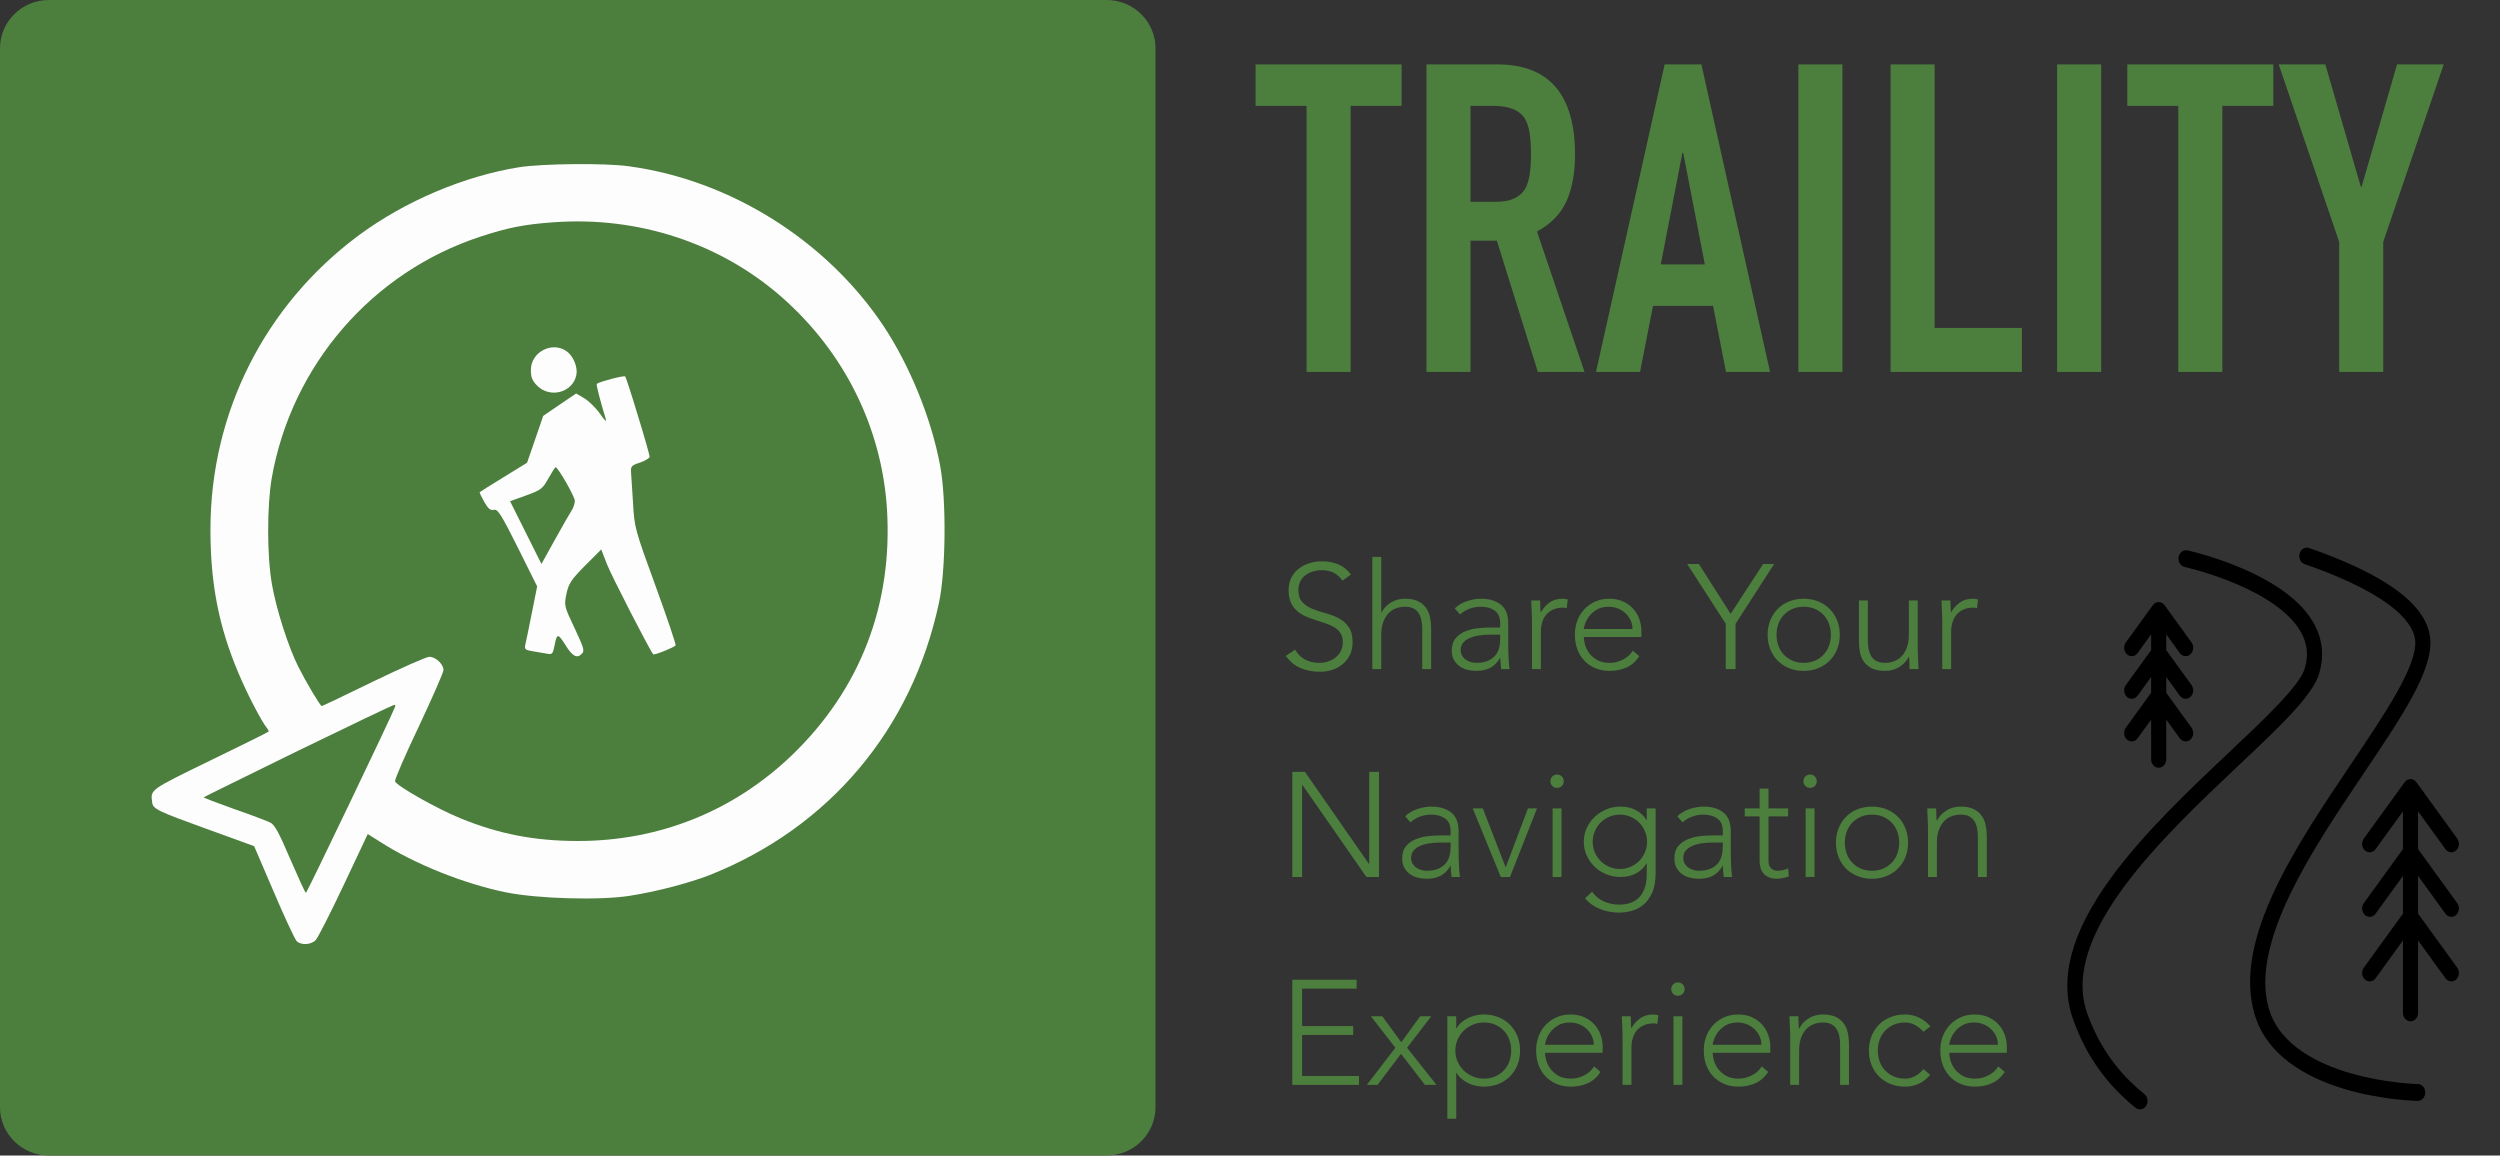 <?xml version="1.0" encoding="UTF-8" standalone="no"?>
<!DOCTYPE svg PUBLIC "-//W3C//DTD SVG 1.1//EN" "http://www.w3.org/Graphics/SVG/1.1/DTD/svg11.dtd">
<!-- Created with Vectornator (http://vectornator.io/) -->
<svg height="100%" stroke-miterlimit="10" style="fill-rule:nonzero;clip-rule:evenodd;stroke-linecap:round;stroke-linejoin:round;" version="1.1" viewBox="0 0 926 428" width="100%" xml:space="preserve" xmlns="http://www.w3.org/2000/svg" xmlns:vectornator="http://vectornator.io" xmlns:xlink="http://www.w3.org/1999/xlink">
<rect x="0" y="0" width="926" height="428" fill="#333333" stroke="none"/>
<defs>
<clipPath id="TextBounds">
<rect height="202.763" width="546.363" x="464.051" y="23.775"/>
</clipPath>
<clipPath id="TextBounds_2">
<rect height="246.574" width="462.01" x="471.836" y="192.834"/>
</clipPath>
</defs>
<g id="Layer-1" vectornator:layerName="Layer 1">
<path d="M18.106 1.13243e-14L409.894 1.13243e-14C419.894 1.13243e-14 428 8.008 428 17.886L428 410.114C428 419.992 419.894 428 409.894 428L18.106 428C8.106 428 0 419.992 0 410.114L0 17.886C0 8.008 8.106 1.13243e-14 18.106 1.13243e-14Z" fill="#4c7e3d" fill-rule="nonzero" opacity="1" stroke="#ffffff" stroke-linecap="butt" stroke-linejoin="round" stroke-opacity="0" stroke-width="40"/>
<path d="M46.266 39.586L364.626 39.586L364.626 375.519L46.266 375.519L46.266 39.586Z" fill="#fdfdfd" fill-rule="nonzero" opacity="1" stroke="#ffffff" stroke-linecap="butt" stroke-linejoin="round" stroke-opacity="0" stroke-width="40"/>
<g opacity="1">
<path d="M6.247 212.05L6.247 419.55L213.747 419.55L421.247 419.55L421.247 212.05L421.247 4.55L213.747 4.55L6.247 4.55L6.247 212.05ZM232.907 61.59C270.423 66.653 305.947 88.98 327.112 120.52C336.989 135.377 344.957 154.965 348.194 172.312C350.601 184.928 350.352 211.488 347.779 223.357C337.736 270.252 307.109 306.523 262.87 324.119C255.4 327.024 243.531 330.178 233.571 331.755C222.615 333.581 199.043 332.917 187.34 330.51C171.902 327.356 153.559 320.052 140.694 311.752L136.212 308.93L127.331 327.771C122.434 338.146 117.786 347.276 116.956 348.189C115.213 350.015 111.478 350.181 109.901 348.604C109.237 347.94 105.419 339.806 101.435 330.427L94.131 313.412L76.286 306.938C58.607 300.547 56.615 299.634 56.366 297.227C55.702 292.413 55.37 292.662 77.697 281.789C89.483 276.062 99.277 271.248 99.443 270.999C99.609 270.833 99.36 270.252 98.862 269.671C96.87 267.181 91.641 257.221 88.404 249.502C81.1 232.321 77.946 216.385 77.946 196.216C77.946 152.89 98.032 113.05 132.892 87.154C150.073 74.455 172.068 65.159 192.403 61.922C201.201 60.594 224.109 60.345 232.907 61.59Z" fill="#4c7e3d" fill-rule="nonzero" opacity="1" stroke="none"/>
<path d="M204.936 82.34C194.312 83.087 188.004 84.332 177.961 87.652C137.872 100.766 108.075 135.211 100.688 176.877C98.862 187.252 98.862 206.176 100.771 216.634C102.348 225.681 106.83 239.708 110.482 246.929C113.221 252.407 118.616 261.537 119.197 261.537C119.363 261.537 127.912 257.47 138.287 252.407C148.579 247.427 157.958 243.277 159.037 243.277C161.361 243.277 164.266 246.016 164.266 248.174C164.266 249.087 160.116 258.466 155.136 269.09C150.073 279.714 146.089 288.844 146.338 289.425C147.002 291.168 161.859 299.551 170.408 303.037C184.767 308.93 198.047 311.503 214.066 311.503C244.195 311.503 271.668 300.464 293.248 279.797C318.646 255.395 330.764 223.855 328.523 188.331C326.531 158.368 312.836 130.646 289.845 110.311C266.937 90.059 236.393 80.016 204.936 82.34ZM209.833 130.065C212.323 131.808 214.066 135.958 213.485 138.863C212.24 145.337 203.857 147.661 199.043 142.93C197.134 141.021 196.636 139.776 196.636 137.037C196.636 130.397 204.438 126.33 209.833 130.065ZM236.31 154.052C238.717 161.854 240.626 168.66 240.626 169.158C240.626 169.656 239.049 170.652 237.14 171.316C233.986 172.312 233.571 172.727 233.737 174.885C233.82 176.213 234.152 181.359 234.484 186.422C234.982 195.303 235.148 196.05 242.784 216.966C247.1 228.752 250.42 238.712 250.254 239.044C249.756 239.791 242.286 242.779 241.954 242.364C240.626 240.787 226.516 213.314 224.856 209.081L222.698 203.52L216.722 209.496C211.576 214.725 210.663 216.053 209.833 219.871C208.92 224.27 208.92 224.436 212.821 232.653C216.307 240.123 216.639 241.119 215.477 242.198C213.651 244.024 211.991 243.111 209.252 238.629C206.596 234.479 206.264 234.562 205.351 239.376C204.77 242.198 204.521 242.53 202.529 242.115C201.367 241.949 198.96 241.534 197.217 241.202C194.561 240.787 194.229 240.455 194.561 238.878C194.81 237.882 195.889 232.57 196.968 227.175L198.96 217.215L191.822 202.856C185.597 190.406 184.352 188.497 182.941 188.829C181.696 189.161 180.866 188.497 179.372 185.924C178.293 184.015 177.546 182.438 177.712 182.272C177.878 182.106 181.862 179.616 186.593 176.711L195.225 171.399L198.213 162.767L201.201 154.052L207.26 149.902L213.402 145.752L216.39 147.495C218.05 148.491 220.706 151.064 222.283 153.305C223.777 155.546 224.773 156.459 224.441 155.38C222.283 148.408 220.789 142.515 221.038 142.183C221.868 141.436 231.164 138.946 231.579 139.444C231.828 139.693 233.986 146.333 236.31 154.052Z" fill="#4c7e3d" fill-rule="nonzero" opacity="1" stroke="none"/>
<path d="M203.123 177.19C201.048 181.008 200.384 181.506 194.906 183.498L188.93 185.656L194.74 197.276L200.55 208.896L205.53 199.932C208.269 194.952 211.091 190.055 211.755 189.059C212.419 188.063 212.917 186.403 212.917 185.49C212.917 183.996 206.692 173.04 205.779 173.04C205.613 173.04 204.451 174.866 203.123 177.19Z" fill="#4c7e3d" fill-rule="nonzero" opacity="1" stroke="none"/>
<path d="M110.495 278.035C91.405 287.414 75.635 295.133 75.469 295.299C75.303 295.465 80.283 297.374 86.591 299.615C92.816 301.773 98.958 304.097 100.12 304.678C101.78 305.508 103.357 308.496 107.507 318.207C110.495 325.096 113.068 330.74 113.317 330.74C113.649 330.74 144.857 265.668 146.351 261.767C146.517 261.352 146.351 261.02 145.936 261.103C145.604 261.103 129.585 268.739 110.495 278.035Z" fill="#4c7e3d" fill-rule="nonzero" opacity="1" stroke="none"/>
</g>
<g fill="#4c7e3d" opacity="1" stroke="none">
<path clip-path="url(#TextBounds)" d="M483.951 137.775L483.951 39.215L465.071 39.215L465.071 23.855L519.151 23.855L519.151 39.215L500.271 39.215L500.271 137.775L483.951 137.775Z"/>
<path clip-path="url(#TextBounds)" d="M544.671 39.215L544.671 74.735L553.951 74.735C556.831 74.735 559.124 74.335 560.831 73.535C562.537 72.735 563.871 71.588 564.831 70.095C565.684 68.602 566.271 66.762 566.591 64.575C566.911 62.389 567.071 59.855 567.071 56.975C567.071 54.095 566.911 51.562 566.591 49.375C566.271 47.188 565.631 45.295 564.671 43.695C562.644 40.709 558.804 39.215 553.151 39.215L544.671 39.215ZM528.351 137.775L528.351 23.855L554.591 23.855C573.791 23.855 583.391 35.002 583.391 57.295C583.391 64.015 582.351 69.722 580.271 74.415C578.191 79.109 574.537 82.895 569.311 85.775L586.911 137.775L569.631 137.775L554.431 89.135L544.671 89.135L544.671 137.775L528.351 137.775Z"/>
<path clip-path="url(#TextBounds)" d="M631.471 97.935L623.471 56.655L623.151 56.655L615.151 97.935L631.471 97.935ZM591.151 137.775L616.591 23.855L630.191 23.855L655.631 137.775L639.311 137.775L634.511 113.295L612.271 113.295L607.471 137.775L591.151 137.775Z"/>
<path clip-path="url(#TextBounds)" d="M666.111 137.775L666.111 23.855L682.431 23.855L682.431 137.775L666.111 137.775Z"/>
<path clip-path="url(#TextBounds)" d="M700.271 137.775L700.271 23.855L716.591 23.855L716.591 121.455L748.911 121.455L748.911 137.775L700.271 137.775Z"/>
<path clip-path="url(#TextBounds)" d="M761.951 137.775L761.951 23.855L778.271 23.855L778.271 137.775L761.951 137.775Z"/>
<path clip-path="url(#TextBounds)" d="M806.831 137.775L806.831 39.215L787.951 39.215L787.951 23.855L842.031 23.855L842.031 39.215L823.151 39.215L823.151 137.775L806.831 137.775Z"/>
<path clip-path="url(#TextBounds)" d="M866.431 137.775L866.431 89.615L844.031 23.855L861.311 23.855L874.431 69.135L874.751 69.135L887.871 23.855L905.151 23.855L882.751 89.615L882.751 137.775L866.431 137.775Z"/>
</g>
<g fill="#4c7e3d" opacity="1" stroke="none">
<path clip-path="url(#TextBounds_2)" d="M479.716 240.629C480.669 242.279 481.907 243.507 483.429 244.314C484.95 245.121 486.683 245.524 488.626 245.524C489.836 245.524 490.973 245.341 492.036 244.974C493.099 244.607 494.025 244.094 494.814 243.434C495.602 242.774 496.225 241.976 496.684 241.041C497.142 240.106 497.371 239.052 497.371 237.879C497.371 236.522 497.087 235.404 496.519 234.524C495.95 233.644 495.189 232.92 494.236 232.351C493.283 231.783 492.21 231.297 491.019 230.894C489.827 230.491 488.599 230.087 487.334 229.684C486.069 229.281 484.84 228.822 483.649 228.309C482.457 227.796 481.384 227.126 480.431 226.301C479.478 225.476 478.717 224.441 478.149 223.194C477.58 221.947 477.296 220.407 477.296 218.574C477.296 216.851 477.635 215.32 478.314 213.981C478.992 212.643 479.909 211.525 481.064 210.626C482.219 209.728 483.548 209.05 485.051 208.591C486.554 208.133 488.131 207.904 489.781 207.904C491.908 207.904 493.879 208.28 495.694 209.031C497.509 209.783 499.076 211.039 500.396 212.799L497.261 215.054C496.344 213.771 495.272 212.808 494.044 212.166C492.815 211.525 491.358 211.204 489.671 211.204C488.498 211.204 487.379 211.36 486.316 211.671C485.253 211.983 484.327 212.441 483.539 213.046C482.75 213.651 482.118 214.412 481.641 215.329C481.164 216.246 480.926 217.327 480.926 218.574C480.926 220.517 481.421 222.011 482.411 223.056C483.401 224.101 484.639 224.926 486.124 225.531C487.609 226.136 489.222 226.668 490.964 227.126C492.705 227.585 494.319 228.199 495.804 228.969C497.289 229.739 498.526 230.811 499.516 232.186C500.506 233.561 501.001 235.459 501.001 237.879C501.001 239.639 500.671 241.197 500.011 242.554C499.351 243.911 498.462 245.056 497.344 245.991C496.225 246.926 494.933 247.632 493.466 248.109C491.999 248.586 490.478 248.824 488.901 248.824C486.334 248.824 483.969 248.375 481.806 247.476C479.643 246.578 477.791 245.066 476.251 242.939L479.716 240.629Z"/>
<path clip-path="url(#TextBounds_2)" d="M508.316 206.254L511.616 206.254L511.616 226.879L511.726 226.879C512.386 225.486 513.486 224.285 515.026 223.276C516.566 222.268 518.363 221.764 520.416 221.764C522.396 221.764 524.009 222.076 525.256 222.699C526.503 223.322 527.484 224.138 528.199 225.146C528.914 226.155 529.409 227.319 529.684 228.639C529.959 229.959 530.096 231.316 530.096 232.709L530.096 247.834L526.796 247.834L526.796 232.874C526.796 231.847 526.704 230.848 526.521 229.876C526.338 228.905 526.017 228.034 525.559 227.264C525.1 226.494 524.459 225.88 523.634 225.421C522.809 224.963 521.736 224.734 520.416 224.734C519.206 224.734 518.06 224.945 516.979 225.366C515.897 225.788 514.962 226.43 514.174 227.291C513.385 228.153 512.762 229.235 512.304 230.536C511.845 231.838 511.616 233.369 511.616 235.129L511.616 247.834L508.316 247.834L508.316 206.254Z"/>
<path clip-path="url(#TextBounds_2)" d="M558.641 237.164C558.641 238.411 558.65 239.529 558.669 240.519C558.687 241.509 558.714 242.426 558.751 243.269C558.788 244.112 558.834 244.901 558.889 245.634C558.944 246.367 559.026 247.101 559.136 247.834L556.056 247.834C555.836 246.587 555.726 245.212 555.726 243.709L555.616 243.709C554.663 245.359 553.48 246.569 552.069 247.339C550.657 248.109 548.869 248.494 546.706 248.494C545.606 248.494 544.524 248.356 543.461 248.081C542.398 247.806 541.444 247.366 540.601 246.761C539.758 246.156 539.07 245.377 538.539 244.424C538.007 243.471 537.741 242.316 537.741 240.959C537.741 239.016 538.236 237.476 539.226 236.339C540.216 235.202 541.435 234.35 542.884 233.781C544.332 233.213 545.872 232.846 547.504 232.681C549.135 232.516 550.574 232.434 551.821 232.434L555.671 232.434L555.671 230.894C555.671 228.694 554.993 227.117 553.636 226.164C552.279 225.211 550.574 224.734 548.521 224.734C545.588 224.734 543.003 225.687 540.766 227.594L538.841 225.339C540.051 224.166 541.554 223.276 543.351 222.671C545.148 222.066 546.871 221.764 548.521 221.764C551.601 221.764 554.058 222.488 555.891 223.936C557.724 225.385 558.641 227.722 558.641 230.949L558.641 237.164ZM552.041 235.074C550.648 235.074 549.3 235.166 547.999 235.349C546.697 235.532 545.524 235.844 544.479 236.284C543.434 236.724 542.599 237.311 541.976 238.044C541.353 238.777 541.041 239.694 541.041 240.794C541.041 241.564 541.215 242.251 541.564 242.856C541.912 243.461 542.361 243.956 542.911 244.341C543.461 244.726 544.075 245.02 544.754 245.221C545.432 245.423 546.119 245.524 546.816 245.524C548.576 245.524 550.024 245.267 551.161 244.754C552.298 244.241 553.205 243.571 553.884 242.746C554.562 241.921 555.029 240.986 555.286 239.941C555.543 238.896 555.671 237.842 555.671 236.779L555.671 235.074L552.041 235.074Z"/>
<path clip-path="url(#TextBounds_2)" d="M567.441 229.574C567.441 229.097 567.423 228.52 567.386 227.841C567.349 227.163 567.322 226.476 567.304 225.779C567.285 225.082 567.258 224.431 567.221 223.826C567.184 223.221 567.166 222.754 567.166 222.424L570.466 222.424C570.503 223.377 570.53 224.294 570.549 225.174C570.567 226.054 570.613 226.622 570.686 226.879C571.529 225.376 572.611 224.147 573.931 223.194C575.251 222.241 576.864 221.764 578.771 221.764C579.101 221.764 579.422 221.791 579.734 221.846C580.045 221.901 580.366 221.966 580.696 222.039L580.311 225.284C579.871 225.137 579.449 225.064 579.046 225.064C577.616 225.064 576.379 225.293 575.334 225.751C574.289 226.21 573.427 226.842 572.749 227.649C572.07 228.456 571.566 229.4 571.236 230.481C570.906 231.563 570.741 232.727 570.741 233.974L570.741 247.834L567.441 247.834L567.441 229.574Z"/>
<path clip-path="url(#TextBounds_2)" d="M607.206 243.049C605.923 244.992 604.337 246.386 602.449 247.229C600.56 248.072 598.479 248.494 596.206 248.494C594.263 248.494 592.503 248.164 590.926 247.504C589.349 246.844 587.993 245.918 586.856 244.726C585.719 243.535 584.849 242.123 584.244 240.491C583.639 238.86 583.336 237.054 583.336 235.074C583.336 233.167 583.648 231.407 584.271 229.794C584.894 228.181 585.774 226.778 586.911 225.586C588.048 224.395 589.386 223.46 590.926 222.781C592.466 222.103 594.171 221.764 596.041 221.764C597.984 221.764 599.699 222.103 601.184 222.781C602.669 223.46 603.915 224.358 604.924 225.476C605.932 226.595 606.693 227.869 607.206 229.299C607.719 230.729 607.976 232.177 607.976 233.644L607.976 235.954L586.636 235.954C586.636 236.651 586.774 237.54 587.049 238.621C587.324 239.703 587.828 240.757 588.561 241.784C589.294 242.811 590.275 243.691 591.504 244.424C592.732 245.157 594.318 245.524 596.261 245.524C597.948 245.524 599.579 245.121 601.156 244.314C602.733 243.507 603.943 242.407 604.786 241.014L607.206 243.049ZM604.676 232.984C604.676 231.847 604.447 230.784 603.989 229.794C603.53 228.804 602.907 227.933 602.119 227.181C601.33 226.43 600.395 225.834 599.314 225.394C598.232 224.954 597.086 224.734 595.876 224.734C594.079 224.734 592.585 225.101 591.394 225.834C590.202 226.567 589.258 227.411 588.561 228.364C587.864 229.317 587.369 230.243 587.076 231.141C586.783 232.04 586.636 232.654 586.636 232.984L604.676 232.984Z"/>
<path clip-path="url(#TextBounds_2)" d="M639.216 231.059L624.916 208.894L629.261 208.894L641.031 227.374L653.076 208.894L657.146 208.894L642.846 231.059L642.846 247.834L639.216 247.834L639.216 231.059Z"/>
<path clip-path="url(#TextBounds_2)" d="M654.726 235.129C654.726 233.186 655.056 231.398 655.716 229.766C656.376 228.135 657.293 226.723 658.466 225.531C659.639 224.34 661.051 223.414 662.701 222.754C664.351 222.094 666.148 221.764 668.091 221.764C670.034 221.764 671.822 222.094 673.454 222.754C675.085 223.414 676.497 224.34 677.689 225.531C678.88 226.723 679.806 228.135 680.466 229.766C681.126 231.398 681.456 233.186 681.456 235.129C681.456 237.072 681.126 238.86 680.466 240.491C679.806 242.123 678.88 243.535 677.689 244.726C676.497 245.918 675.085 246.844 673.454 247.504C671.822 248.164 670.034 248.494 668.091 248.494C666.148 248.494 664.351 248.164 662.701 247.504C661.051 246.844 659.639 245.918 658.466 244.726C657.293 243.535 656.376 242.123 655.716 240.491C655.056 238.86 654.726 237.072 654.726 235.129ZM658.026 235.129C658.026 236.559 658.255 237.906 658.714 239.171C659.172 240.436 659.841 241.536 660.721 242.471C661.601 243.406 662.664 244.149 663.911 244.699C665.158 245.249 666.551 245.524 668.091 245.524C669.631 245.524 671.024 245.249 672.271 244.699C673.518 244.149 674.581 243.406 675.461 242.471C676.341 241.536 677.01 240.436 677.469 239.171C677.927 237.906 678.156 236.559 678.156 235.129C678.156 233.699 677.927 232.351 677.469 231.086C677.01 229.821 676.341 228.721 675.461 227.786C674.581 226.851 673.518 226.109 672.271 225.559C671.024 225.009 669.631 224.734 668.091 224.734C666.551 224.734 665.158 225.009 663.911 225.559C662.664 226.109 661.601 226.851 660.721 227.786C659.841 228.721 659.172 229.821 658.714 231.086C658.255 232.351 658.026 233.699 658.026 235.129Z"/>
<path clip-path="url(#TextBounds_2)" d="M710.331 240.684C710.331 241.161 710.349 241.738 710.386 242.416C710.423 243.095 710.45 243.782 710.469 244.479C710.487 245.176 710.514 245.826 710.551 246.431C710.588 247.036 710.606 247.504 710.606 247.834L707.306 247.834C707.269 246.881 707.242 245.964 707.224 245.084C707.205 244.204 707.159 243.636 707.086 243.379L706.921 243.379C706.261 244.772 705.161 245.973 703.621 246.981C702.081 247.99 700.284 248.494 698.231 248.494C696.251 248.494 694.629 248.182 693.364 247.559C692.099 246.936 691.109 246.12 690.394 245.111C689.679 244.103 689.193 242.939 688.936 241.619C688.679 240.299 688.551 238.942 688.551 237.549L688.551 222.424L691.851 222.424L691.851 237.384C691.851 238.411 691.943 239.41 692.126 240.381C692.309 241.353 692.63 242.224 693.089 242.994C693.547 243.764 694.189 244.378 695.014 244.836C695.839 245.295 696.911 245.524 698.231 245.524C699.441 245.524 700.587 245.313 701.669 244.891C702.75 244.47 703.685 243.828 704.474 242.966C705.262 242.105 705.885 241.023 706.344 239.721C706.802 238.42 707.031 236.889 707.031 235.129L707.031 222.424L710.331 222.424L710.331 240.684Z"/>
<path clip-path="url(#TextBounds_2)" d="M719.406 229.574C719.406 229.097 719.388 228.52 719.351 227.841C719.314 227.163 719.287 226.476 719.269 225.779C719.25 225.082 719.223 224.431 719.186 223.826C719.149 223.221 719.131 222.754 719.131 222.424L722.431 222.424C722.468 223.377 722.495 224.294 722.514 225.174C722.532 226.054 722.578 226.622 722.651 226.879C723.494 225.376 724.576 224.147 725.896 223.194C727.216 222.241 728.829 221.764 730.736 221.764C731.066 221.764 731.387 221.791 731.699 221.846C732.01 221.901 732.331 221.966 732.661 222.039L732.276 225.284C731.836 225.137 731.414 225.064 731.011 225.064C729.581 225.064 728.344 225.293 727.299 225.751C726.254 226.21 725.392 226.842 724.714 227.649C724.035 228.456 723.531 229.4 723.201 230.481C722.871 231.563 722.706 232.727 722.706 233.974L722.706 247.834L719.406 247.834L719.406 229.574Z"/>
<path clip-path="url(#TextBounds_2)" d="M478.671 285.894L483.346 285.894L507.051 319.994L507.161 319.994L507.161 285.894L510.791 285.894L510.791 324.834L506.116 324.834L482.411 290.734L482.301 290.734L482.301 324.834L478.671 324.834L478.671 285.894Z"/>
<path clip-path="url(#TextBounds_2)" d="M540.271 314.164C540.271 315.411 540.28 316.529 540.299 317.519C540.317 318.509 540.344 319.426 540.381 320.269C540.418 321.112 540.464 321.901 540.519 322.634C540.574 323.367 540.656 324.101 540.766 324.834L537.686 324.834C537.466 323.587 537.356 322.212 537.356 320.709L537.246 320.709C536.293 322.359 535.11 323.569 533.699 324.339C532.287 325.109 530.499 325.494 528.336 325.494C527.236 325.494 526.154 325.356 525.091 325.081C524.028 324.806 523.074 324.366 522.231 323.761C521.388 323.156 520.7 322.377 520.169 321.424C519.637 320.471 519.371 319.316 519.371 317.959C519.371 316.016 519.866 314.476 520.856 313.339C521.846 312.202 523.065 311.35 524.514 310.781C525.962 310.213 527.502 309.846 529.134 309.681C530.765 309.516 532.204 309.434 533.451 309.434L537.301 309.434L537.301 307.894C537.301 305.694 536.623 304.117 535.266 303.164C533.909 302.211 532.204 301.734 530.151 301.734C527.218 301.734 524.633 302.687 522.396 304.594L520.471 302.339C521.681 301.166 523.184 300.276 524.981 299.671C526.778 299.066 528.501 298.764 530.151 298.764C533.231 298.764 535.688 299.488 537.521 300.936C539.354 302.385 540.271 304.722 540.271 307.949L540.271 314.164ZM533.671 312.074C532.278 312.074 530.93 312.166 529.629 312.349C528.327 312.532 527.154 312.844 526.109 313.284C525.064 313.724 524.229 314.311 523.606 315.044C522.983 315.777 522.671 316.694 522.671 317.794C522.671 318.564 522.845 319.251 523.194 319.856C523.542 320.461 523.991 320.956 524.541 321.341C525.091 321.726 525.705 322.02 526.384 322.221C527.062 322.423 527.749 322.524 528.446 322.524C530.206 322.524 531.654 322.267 532.791 321.754C533.928 321.241 534.835 320.571 535.514 319.746C536.192 318.921 536.659 317.986 536.916 316.941C537.173 315.896 537.301 314.842 537.301 313.779L537.301 312.074L533.671 312.074Z"/>
<path clip-path="url(#TextBounds_2)" d="M545.496 299.424L549.236 299.424L557.706 321.259L565.956 299.424L569.311 299.424L559.301 324.834L555.891 324.834L545.496 299.424Z"/>
<path clip-path="url(#TextBounds_2)" d="M575.086 299.424L578.386 299.424L578.386 324.834L575.086 324.834L575.086 299.424ZM574.261 289.359C574.261 288.662 574.499 288.076 574.976 287.599C575.453 287.122 576.039 286.884 576.736 286.884C577.433 286.884 578.019 287.122 578.496 287.599C578.973 288.076 579.211 288.662 579.211 289.359C579.211 290.056 578.973 290.642 578.496 291.119C578.019 291.596 577.433 291.834 576.736 291.834C576.039 291.834 575.453 291.596 574.976 291.119C574.499 290.642 574.261 290.056 574.261 289.359Z"/>
<path clip-path="url(#TextBounds_2)" d="M613.256 323.184C613.256 326.337 612.798 328.886 611.881 330.829C610.964 332.772 609.819 334.276 608.444 335.339C607.069 336.402 605.593 337.117 604.016 337.484C602.439 337.851 601.009 338.034 599.726 338.034C598.443 338.034 597.187 337.915 595.959 337.676C594.73 337.438 593.566 337.09 592.466 336.631C591.366 336.173 590.367 335.614 589.469 334.954C588.57 334.294 587.791 333.542 587.131 332.699L589.716 330.279C590.889 331.929 592.356 333.139 594.116 333.909C595.876 334.679 597.746 335.064 599.726 335.064C601.413 335.064 602.834 334.844 603.989 334.404C605.144 333.964 606.097 333.386 606.849 332.671C607.6 331.956 608.187 331.168 608.609 330.306C609.03 329.445 609.342 328.583 609.544 327.721C609.745 326.86 609.864 326.044 609.901 325.274C609.938 324.504 609.956 323.881 609.956 323.404L609.956 319.884L609.846 319.884C608.893 321.424 607.6 322.634 605.969 323.514C604.337 324.394 602.421 324.834 600.221 324.834C598.351 324.834 596.591 324.495 594.941 323.816C593.291 323.138 591.852 322.203 590.624 321.011C589.395 319.82 588.424 318.436 587.709 316.859C586.994 315.282 586.636 313.596 586.636 311.799C586.636 310.002 586.994 308.316 587.709 306.739C588.424 305.162 589.395 303.787 590.624 302.614C591.852 301.441 593.291 300.506 594.941 299.809C596.591 299.112 598.351 298.764 600.221 298.764C602.421 298.764 604.337 299.204 605.969 300.084C607.6 300.964 608.893 302.174 609.846 303.714L609.956 303.714L609.956 299.424L613.256 299.424L613.256 323.184ZM610.066 311.799C610.066 310.406 609.8 309.095 609.269 307.866C608.737 306.638 608.022 305.575 607.124 304.676C606.225 303.778 605.162 303.063 603.934 302.531C602.705 302 601.394 301.734 600.001 301.734C598.608 301.734 597.297 302 596.069 302.531C594.84 303.063 593.777 303.778 592.879 304.676C591.98 305.575 591.265 306.638 590.734 307.866C590.202 309.095 589.936 310.406 589.936 311.799C589.936 313.192 590.202 314.503 590.734 315.731C591.265 316.96 591.98 318.023 592.879 318.921C593.777 319.82 594.84 320.535 596.069 321.066C597.297 321.598 598.608 321.864 600.001 321.864C601.394 321.864 602.705 321.598 603.934 321.066C605.162 320.535 606.225 319.82 607.124 318.921C608.022 318.023 608.737 316.96 609.269 315.731C609.8 314.503 610.066 313.192 610.066 311.799Z"/>
<path clip-path="url(#TextBounds_2)" d="M641.086 314.164C641.086 315.411 641.095 316.529 641.114 317.519C641.132 318.509 641.159 319.426 641.196 320.269C641.233 321.112 641.279 321.901 641.334 322.634C641.389 323.367 641.471 324.101 641.581 324.834L638.501 324.834C638.281 323.587 638.171 322.212 638.171 320.709L638.061 320.709C637.108 322.359 635.925 323.569 634.514 324.339C633.102 325.109 631.314 325.494 629.151 325.494C628.051 325.494 626.969 325.356 625.906 325.081C624.843 324.806 623.889 324.366 623.046 323.761C622.203 323.156 621.515 322.377 620.984 321.424C620.452 320.471 620.186 319.316 620.186 317.959C620.186 316.016 620.681 314.476 621.671 313.339C622.661 312.202 623.88 311.35 625.329 310.781C626.777 310.213 628.317 309.846 629.949 309.681C631.58 309.516 633.019 309.434 634.266 309.434L638.116 309.434L638.116 307.894C638.116 305.694 637.438 304.117 636.081 303.164C634.724 302.211 633.019 301.734 630.966 301.734C628.033 301.734 625.448 302.687 623.211 304.594L621.286 302.339C622.496 301.166 623.999 300.276 625.796 299.671C627.593 299.066 629.316 298.764 630.966 298.764C634.046 298.764 636.503 299.488 638.336 300.936C640.169 302.385 641.086 304.722 641.086 307.949L641.086 314.164ZM634.486 312.074C633.093 312.074 631.745 312.166 630.444 312.349C629.142 312.532 627.969 312.844 626.924 313.284C625.879 313.724 625.044 314.311 624.421 315.044C623.798 315.777 623.486 316.694 623.486 317.794C623.486 318.564 623.66 319.251 624.009 319.856C624.357 320.461 624.806 320.956 625.356 321.341C625.906 321.726 626.52 322.02 627.199 322.221C627.877 322.423 628.564 322.524 629.261 322.524C631.021 322.524 632.469 322.267 633.606 321.754C634.743 321.241 635.65 320.571 636.329 319.746C637.007 318.921 637.474 317.986 637.731 316.941C637.988 315.896 638.116 314.842 638.116 313.779L638.116 312.074L634.486 312.074Z"/>
<path clip-path="url(#TextBounds_2)" d="M662.316 302.394L655.056 302.394L655.056 318.949C655.056 320.086 655.368 320.966 655.991 321.589C656.614 322.212 657.476 322.524 658.576 322.524C659.199 322.524 659.832 322.441 660.474 322.276C661.115 322.111 661.729 321.901 662.316 321.644L662.591 324.614C661.968 324.834 661.253 325.036 660.446 325.219C659.639 325.402 658.924 325.494 658.301 325.494C657.128 325.494 656.119 325.32 655.276 324.971C654.433 324.623 653.754 324.156 653.241 323.569C652.728 322.982 652.352 322.295 652.114 321.506C651.875 320.718 651.756 319.866 651.756 318.949L651.756 302.394L646.256 302.394L646.256 299.424L651.756 299.424L651.756 292.109L655.056 292.109L655.056 299.424L662.316 299.424L662.316 302.394Z"/>
<path clip-path="url(#TextBounds_2)" d="M668.806 299.424L672.106 299.424L672.106 324.834L668.806 324.834L668.806 299.424ZM667.981 289.359C667.981 288.662 668.219 288.076 668.696 287.599C669.173 287.122 669.759 286.884 670.456 286.884C671.153 286.884 671.739 287.122 672.216 287.599C672.693 288.076 672.931 288.662 672.931 289.359C672.931 290.056 672.693 290.642 672.216 291.119C671.739 291.596 671.153 291.834 670.456 291.834C669.759 291.834 669.173 291.596 668.696 291.119C668.219 290.642 667.981 290.056 667.981 289.359Z"/>
<path clip-path="url(#TextBounds_2)" d="M680.026 312.129C680.026 310.186 680.356 308.398 681.016 306.766C681.676 305.135 682.593 303.723 683.766 302.531C684.939 301.34 686.351 300.414 688.001 299.754C689.651 299.094 691.448 298.764 693.391 298.764C695.334 298.764 697.122 299.094 698.754 299.754C700.385 300.414 701.797 301.34 702.989 302.531C704.18 303.723 705.106 305.135 705.766 306.766C706.426 308.398 706.756 310.186 706.756 312.129C706.756 314.072 706.426 315.86 705.766 317.491C705.106 319.123 704.18 320.535 702.989 321.726C701.797 322.918 700.385 323.844 698.754 324.504C697.122 325.164 695.334 325.494 693.391 325.494C691.448 325.494 689.651 325.164 688.001 324.504C686.351 323.844 684.939 322.918 683.766 321.726C682.593 320.535 681.676 319.123 681.016 317.491C680.356 315.86 680.026 314.072 680.026 312.129ZM683.326 312.129C683.326 313.559 683.555 314.906 684.014 316.171C684.472 317.436 685.141 318.536 686.021 319.471C686.901 320.406 687.964 321.149 689.211 321.699C690.458 322.249 691.851 322.524 693.391 322.524C694.931 322.524 696.324 322.249 697.571 321.699C698.818 321.149 699.881 320.406 700.761 319.471C701.641 318.536 702.31 317.436 702.769 316.171C703.227 314.906 703.456 313.559 703.456 312.129C703.456 310.699 703.227 309.351 702.769 308.086C702.31 306.821 701.641 305.721 700.761 304.786C699.881 303.851 698.818 303.109 697.571 302.559C696.324 302.009 694.931 301.734 693.391 301.734C691.851 301.734 690.458 302.009 689.211 302.559C687.964 303.109 686.901 303.851 686.021 304.786C685.141 305.721 684.472 306.821 684.014 308.086C683.555 309.351 683.326 310.699 683.326 312.129Z"/>
<path clip-path="url(#TextBounds_2)" d="M714.126 306.574C714.126 306.097 714.108 305.52 714.071 304.841C714.034 304.163 714.007 303.476 713.989 302.779C713.97 302.082 713.943 301.431 713.906 300.826C713.869 300.221 713.851 299.754 713.851 299.424L717.151 299.424C717.188 300.377 717.215 301.294 717.234 302.174C717.252 303.054 717.298 303.622 717.371 303.879L717.536 303.879C718.196 302.486 719.296 301.285 720.836 300.276C722.376 299.268 724.173 298.764 726.226 298.764C728.206 298.764 729.819 299.076 731.066 299.699C732.313 300.322 733.294 301.138 734.009 302.146C734.724 303.155 735.219 304.319 735.494 305.639C735.769 306.959 735.906 308.316 735.906 309.709L735.906 324.834L732.606 324.834L732.606 309.874C732.606 308.847 732.514 307.848 732.331 306.876C732.148 305.905 731.827 305.034 731.369 304.264C730.91 303.494 730.269 302.88 729.444 302.421C728.619 301.963 727.546 301.734 726.226 301.734C725.016 301.734 723.87 301.945 722.789 302.366C721.707 302.788 720.772 303.43 719.984 304.291C719.195 305.153 718.572 306.235 718.114 307.536C717.655 308.838 717.426 310.369 717.426 312.129L717.426 324.834L714.126 324.834L714.126 306.574Z"/>
<path clip-path="url(#TextBounds_2)" d="M478.671 362.894L502.486 362.894L502.486 366.194L482.301 366.194L482.301 380.054L501.221 380.054L501.221 383.354L482.301 383.354L482.301 398.534L503.366 398.534L503.366 401.834L478.671 401.834L478.671 362.894Z"/>
<path clip-path="url(#TextBounds_2)" d="M516.841 388.084L507.766 376.424L512.001 376.424L519.041 386.049L526.026 376.424L530.151 376.424L521.186 388.084L532.076 401.834L527.786 401.834L518.931 390.339L510.241 401.834L506.281 401.834L516.841 388.084Z"/>
<path clip-path="url(#TextBounds_2)" d="M536.091 376.424L539.391 376.424L539.391 380.879L539.501 380.879C540.014 379.999 540.656 379.238 541.426 378.596C542.196 377.955 543.03 377.423 543.929 377.001C544.827 376.58 545.771 376.268 546.761 376.066C547.751 375.865 548.723 375.764 549.676 375.764C551.619 375.764 553.407 376.094 555.039 376.754C556.67 377.414 558.082 378.34 559.274 379.531C560.465 380.723 561.391 382.135 562.051 383.766C562.711 385.398 563.041 387.186 563.041 389.129C563.041 391.072 562.711 392.86 562.051 394.491C561.391 396.123 560.465 397.535 559.274 398.726C558.082 399.918 556.67 400.844 555.039 401.504C553.407 402.164 551.619 402.494 549.676 402.494C548.723 402.494 547.751 402.393 546.761 402.191C545.771 401.99 544.827 401.678 543.929 401.256C543.03 400.835 542.196 400.303 541.426 399.661C540.656 399.02 540.014 398.259 539.501 397.379L539.391 397.379L539.391 414.374L536.091 414.374L536.091 376.424ZM539.061 389.129C539.061 390.559 539.336 391.906 539.886 393.171C540.436 394.436 541.188 395.536 542.141 396.471C543.094 397.406 544.213 398.149 545.496 398.699C546.779 399.249 548.173 399.524 549.676 399.524C551.216 399.524 552.609 399.249 553.856 398.699C555.103 398.149 556.166 397.406 557.046 396.471C557.926 395.536 558.595 394.436 559.054 393.171C559.512 391.906 559.741 390.559 559.741 389.129C559.741 387.699 559.512 386.351 559.054 385.086C558.595 383.821 557.926 382.721 557.046 381.786C556.166 380.851 555.103 380.109 553.856 379.559C552.609 379.009 551.216 378.734 549.676 378.734C548.173 378.734 546.779 379.009 545.496 379.559C544.213 380.109 543.094 380.851 542.141 381.786C541.188 382.721 540.436 383.821 539.886 385.086C539.336 386.351 539.061 387.699 539.061 389.129Z"/>
<path clip-path="url(#TextBounds_2)" d="M592.851 397.049C591.568 398.992 589.982 400.386 588.094 401.229C586.205 402.072 584.124 402.494 581.851 402.494C579.908 402.494 578.148 402.164 576.571 401.504C574.994 400.844 573.638 399.918 572.501 398.726C571.364 397.535 570.494 396.123 569.889 394.491C569.284 392.86 568.981 391.054 568.981 389.074C568.981 387.167 569.293 385.407 569.916 383.794C570.539 382.181 571.419 380.778 572.556 379.586C573.693 378.395 575.031 377.46 576.571 376.781C578.111 376.103 579.816 375.764 581.686 375.764C583.629 375.764 585.344 376.103 586.829 376.781C588.314 377.46 589.56 378.358 590.569 379.476C591.577 380.595 592.338 381.869 592.851 383.299C593.364 384.729 593.621 386.177 593.621 387.644L593.621 389.954L572.281 389.954C572.281 390.651 572.419 391.54 572.694 392.621C572.969 393.703 573.473 394.757 574.206 395.784C574.939 396.811 575.92 397.691 577.149 398.424C578.377 399.157 579.963 399.524 581.906 399.524C583.593 399.524 585.224 399.121 586.801 398.314C588.378 397.507 589.588 396.407 590.431 395.014L592.851 397.049ZM590.321 386.984C590.321 385.847 590.092 384.784 589.634 383.794C589.175 382.804 588.552 381.933 587.764 381.181C586.975 380.43 586.04 379.834 584.959 379.394C583.877 378.954 582.731 378.734 581.521 378.734C579.724 378.734 578.23 379.101 577.039 379.834C575.847 380.567 574.903 381.411 574.206 382.364C573.509 383.317 573.014 384.243 572.721 385.141C572.428 386.04 572.281 386.654 572.281 386.984L590.321 386.984Z"/>
<path clip-path="url(#TextBounds_2)" d="M600.991 383.574C600.991 383.097 600.973 382.52 600.936 381.841C600.899 381.163 600.872 380.476 600.854 379.779C600.835 379.082 600.808 378.431 600.771 377.826C600.734 377.221 600.716 376.754 600.716 376.424L604.016 376.424C604.053 377.377 604.08 378.294 604.099 379.174C604.117 380.054 604.163 380.622 604.236 380.879C605.079 379.376 606.161 378.147 607.481 377.194C608.801 376.241 610.414 375.764 612.321 375.764C612.651 375.764 612.972 375.791 613.284 375.846C613.595 375.901 613.916 375.966 614.246 376.039L613.861 379.284C613.421 379.137 612.999 379.064 612.596 379.064C611.166 379.064 609.929 379.293 608.884 379.751C607.839 380.21 606.977 380.842 606.299 381.649C605.62 382.456 605.116 383.4 604.786 384.481C604.456 385.563 604.291 386.727 604.291 387.974L604.291 401.834L600.991 401.834L600.991 383.574Z"/>
<path clip-path="url(#TextBounds_2)" d="M619.856 376.424L623.156 376.424L623.156 401.834L619.856 401.834L619.856 376.424ZM619.031 366.359C619.031 365.662 619.269 365.076 619.746 364.599C620.223 364.122 620.809 363.884 621.506 363.884C622.203 363.884 622.789 364.122 623.266 364.599C623.743 365.076 623.981 365.662 623.981 366.359C623.981 367.056 623.743 367.642 623.266 368.119C622.789 368.596 622.203 368.834 621.506 368.834C620.809 368.834 620.223 368.596 619.746 368.119C619.269 367.642 619.031 367.056 619.031 366.359Z"/>
<path clip-path="url(#TextBounds_2)" d="M654.946 397.049C653.663 398.992 652.077 400.386 650.189 401.229C648.3 402.072 646.219 402.494 643.946 402.494C642.003 402.494 640.243 402.164 638.666 401.504C637.089 400.844 635.733 399.918 634.596 398.726C633.459 397.535 632.589 396.123 631.984 394.491C631.379 392.86 631.076 391.054 631.076 389.074C631.076 387.167 631.388 385.407 632.011 383.794C632.634 382.181 633.514 380.778 634.651 379.586C635.788 378.395 637.126 377.46 638.666 376.781C640.206 376.103 641.911 375.764 643.781 375.764C645.724 375.764 647.439 376.103 648.924 376.781C650.409 377.46 651.655 378.358 652.664 379.476C653.672 380.595 654.433 381.869 654.946 383.299C655.459 384.729 655.716 386.177 655.716 387.644L655.716 389.954L634.376 389.954C634.376 390.651 634.514 391.54 634.789 392.621C635.064 393.703 635.568 394.757 636.301 395.784C637.034 396.811 638.015 397.691 639.244 398.424C640.472 399.157 642.058 399.524 644.001 399.524C645.688 399.524 647.319 399.121 648.896 398.314C650.473 397.507 651.683 396.407 652.526 395.014L654.946 397.049ZM652.416 386.984C652.416 385.847 652.187 384.784 651.729 383.794C651.27 382.804 650.647 381.933 649.859 381.181C649.07 380.43 648.135 379.834 647.054 379.394C645.972 378.954 644.826 378.734 643.616 378.734C641.819 378.734 640.325 379.101 639.134 379.834C637.942 380.567 636.998 381.411 636.301 382.364C635.604 383.317 635.109 384.243 634.816 385.141C634.523 386.04 634.376 386.654 634.376 386.984L652.416 386.984Z"/>
<path clip-path="url(#TextBounds_2)" d="M663.086 383.574C663.086 383.097 663.068 382.52 663.031 381.841C662.994 381.163 662.967 380.476 662.949 379.779C662.93 379.082 662.903 378.431 662.866 377.826C662.829 377.221 662.811 376.754 662.811 376.424L666.111 376.424C666.148 377.377 666.175 378.294 666.194 379.174C666.212 380.054 666.258 380.622 666.331 380.879L666.496 380.879C667.156 379.486 668.256 378.285 669.796 377.276C671.336 376.268 673.133 375.764 675.186 375.764C677.166 375.764 678.779 376.076 680.026 376.699C681.273 377.322 682.254 378.138 682.969 379.146C683.684 380.155 684.179 381.319 684.454 382.639C684.729 383.959 684.866 385.316 684.866 386.709L684.866 401.834L681.566 401.834L681.566 386.874C681.566 385.847 681.474 384.848 681.291 383.876C681.108 382.905 680.787 382.034 680.329 381.264C679.87 380.494 679.229 379.88 678.404 379.421C677.579 378.963 676.506 378.734 675.186 378.734C673.976 378.734 672.83 378.945 671.749 379.366C670.667 379.788 669.732 380.43 668.944 381.291C668.155 382.153 667.532 383.235 667.074 384.536C666.615 385.838 666.386 387.369 666.386 389.129L666.386 401.834L663.086 401.834L663.086 383.574Z"/>
<path clip-path="url(#TextBounds_2)" d="M714.951 398.094C713.704 399.597 712.293 400.706 710.716 401.421C709.139 402.136 707.434 402.494 705.601 402.494C703.658 402.494 701.861 402.164 700.211 401.504C698.561 400.844 697.149 399.918 695.976 398.726C694.803 397.535 693.886 396.123 693.226 394.491C692.566 392.86 692.236 391.072 692.236 389.129C692.236 387.186 692.566 385.398 693.226 383.766C693.886 382.135 694.803 380.723 695.976 379.531C697.149 378.34 698.561 377.414 700.211 376.754C701.861 376.094 703.658 375.764 705.601 375.764C707.471 375.764 709.204 376.149 710.799 376.919C712.394 377.689 713.814 378.771 715.061 380.164L712.421 382.144C711.468 381.081 710.423 380.246 709.286 379.641C708.149 379.036 706.921 378.734 705.601 378.734C704.061 378.734 702.668 379.009 701.421 379.559C700.174 380.109 699.111 380.851 698.231 381.786C697.351 382.721 696.682 383.821 696.224 385.086C695.765 386.351 695.536 387.699 695.536 389.129C695.536 390.559 695.765 391.906 696.224 393.171C696.682 394.436 697.351 395.536 698.231 396.471C699.111 397.406 700.174 398.149 701.421 398.699C702.668 399.249 704.061 399.524 705.601 399.524C706.994 399.524 708.269 399.203 709.424 398.561C710.579 397.92 711.578 397.067 712.421 396.004L714.951 398.094Z"/>
<path clip-path="url(#TextBounds_2)" d="M742.561 397.049C741.278 398.992 739.692 400.386 737.804 401.229C735.915 402.072 733.834 402.494 731.561 402.494C729.618 402.494 727.858 402.164 726.281 401.504C724.704 400.844 723.348 399.918 722.211 398.726C721.074 397.535 720.204 396.123 719.599 394.491C718.994 392.86 718.691 391.054 718.691 389.074C718.691 387.167 719.003 385.407 719.626 383.794C720.249 382.181 721.129 380.778 722.266 379.586C723.403 378.395 724.741 377.46 726.281 376.781C727.821 376.103 729.526 375.764 731.396 375.764C733.339 375.764 735.054 376.103 736.539 376.781C738.024 377.46 739.27 378.358 740.279 379.476C741.287 380.595 742.048 381.869 742.561 383.299C743.074 384.729 743.331 386.177 743.331 387.644L743.331 389.954L721.991 389.954C721.991 390.651 722.129 391.54 722.404 392.621C722.679 393.703 723.183 394.757 723.916 395.784C724.649 396.811 725.63 397.691 726.859 398.424C728.087 399.157 729.673 399.524 731.616 399.524C733.303 399.524 734.934 399.121 736.511 398.314C738.088 397.507 739.298 396.407 740.141 395.014L742.561 397.049ZM740.031 386.984C740.031 385.847 739.802 384.784 739.344 383.794C738.885 382.804 738.262 381.933 737.474 381.181C736.685 380.43 735.75 379.834 734.669 379.394C733.587 378.954 732.441 378.734 731.231 378.734C729.434 378.734 727.94 379.101 726.749 379.834C725.557 380.567 724.613 381.411 723.916 382.364C723.219 383.317 722.724 384.243 722.431 385.141C722.138 386.04 721.991 386.654 721.991 386.984L740.031 386.984Z"/>
</g>
<g opacity="1">
<path d="M895.577 401.537C895.457 401.534 883.4 401.24 870.462 397.475C858.907 394.112 844.303 387.226 840.355 373.524C833.321 349.108 856.615 314.515 875.332 286.72C889.684 265.407 901.019 248.573 900.18 236.864C899.666 229.701 894.455 222.855 884.692 216.514C877.43 211.799 867.54 207.246 855.296 202.981C853.821 202.467 852.252 203.385 851.791 205.031C851.331 206.676 852.153 208.427 853.628 208.941C888.372 221.042 894.212 231.941 894.6 237.361C895.271 246.713 883.412 264.324 870.856 282.969C850.349 313.423 827.105 347.941 835.027 375.434C843.931 406.341 893.371 407.735 895.472 407.779C895.49 407.779 895.507 407.78 895.525 407.78C897.046 407.78 898.293 406.421 898.322 404.717C898.352 402.993 897.123 401.569 895.577 401.537Z" fill="#000000" fill-rule="nonzero" opacity="1" stroke="none"/>
<path d="M859.002 249.547C860.884 243.248 860.339 237.18 857.381 231.514C847.301 212.203 811.756 204.202 810.248 203.87C808.732 203.536 807.26 204.639 806.962 206.33C806.663 208.022 807.651 209.664 809.167 209.997C809.255 210.016 817.977 211.954 827.765 216.064C840.395 221.367 848.964 227.796 852.545 234.657C854.688 238.761 855.063 242.986 853.693 247.573C851.763 254.03 839.073 266.007 825.638 278.688C810.729 292.759 793.831 308.707 781.682 325.467C767.057 345.643 762.559 362.735 767.932 377.72C772.685 390.977 780.235 401.64 791.012 410.321C791.508 410.72 792.08 410.912 792.648 410.912C793.516 410.912 794.372 410.462 794.919 409.617C795.824 408.218 795.542 406.267 794.288 405.258C784.397 397.292 777.475 387.525 773.128 375.401C762.687 346.278 801.16 309.968 829.252 283.455C844.518 269.046 856.576 257.665 859.002 249.547Z" fill="#000000" fill-rule="nonzero" opacity="1" stroke="none"/>
<path d="M787.411 269.539C786.44 270.88 786.627 272.846 787.829 273.929C789.031 275.013 790.792 274.805 791.764 273.464L796.779 266.541L796.779 281.252C796.779 282.976 798.032 284.374 799.577 284.374C801.123 284.374 802.376 282.976 802.376 281.252L802.376 266.541L807.39 273.464C807.944 274.227 808.752 274.624 809.568 274.624C810.186 274.624 810.808 274.397 811.326 273.93C812.528 272.846 812.715 270.881 811.743 269.539L802.376 256.607L802.376 250.751L807.39 257.674C807.944 258.437 808.752 258.834 809.568 258.834C810.186 258.834 810.808 258.607 811.326 258.14C812.528 257.056 812.715 255.091 811.743 253.749L802.376 240.817L802.376 234.96L807.39 241.883C807.944 242.646 808.752 243.043 809.568 243.043C810.186 243.043 810.808 242.815 811.326 242.349C812.528 241.265 812.715 239.299 811.743 237.959L801.754 224.168C801.223 223.435 800.423 223.008 799.577 223.008C798.732 223.008 797.932 223.435 797.401 224.168L787.411 237.959C786.44 239.299 786.627 241.265 787.829 242.349C789.031 243.432 790.792 243.224 791.764 241.883L796.779 234.96L796.779 240.817L787.411 253.749C786.44 255.09 786.627 257.056 787.829 258.139C789.031 259.223 790.792 259.015 791.764 257.674L796.779 250.751L796.779 256.607L787.411 269.539Z" fill="#000000" fill-rule="nonzero" opacity="1" stroke="none"/>
<path d="M905.806 338.442C906.359 339.206 907.168 339.602 907.984 339.602C908.602 339.602 909.223 339.375 909.741 338.909C910.943 337.825 911.13 335.859 910.159 334.518L895.655 314.496L895.655 300.522L905.806 314.534C906.359 315.297 907.167 315.694 907.984 315.694C908.601 315.694 909.223 315.467 909.741 315C910.943 313.916 911.13 311.951 910.158 310.609L895.033 289.73C894.502 288.997 893.702 288.57 892.856 288.57C892.011 288.57 891.211 288.996 890.68 289.73L875.554 310.609C874.583 311.951 874.77 313.916 875.972 315C877.174 316.084 878.935 315.875 879.907 314.534L890.059 300.522L890.059 314.497L875.555 334.518C874.584 335.859 874.771 337.825 875.973 338.909C877.175 339.992 878.936 339.784 879.908 338.443L890.059 324.43L890.059 338.405L875.555 358.426C874.584 359.767 874.771 361.733 875.973 362.817C877.175 363.9 878.936 363.692 879.908 362.351L890.059 348.338L890.059 375.172C890.059 376.896 891.312 378.294 892.857 378.294C894.402 378.294 895.655 376.896 895.655 375.172L895.655 348.338L905.806 362.35C906.359 363.114 907.167 363.51 907.984 363.51C908.601 363.51 909.223 363.283 909.741 362.817C910.943 361.733 911.13 359.767 910.158 358.426L895.655 338.405L895.655 324.43L905.806 338.442Z" fill="#000000" fill-rule="nonzero" opacity="1" stroke="none"/>
</g>
</g>
</svg>
